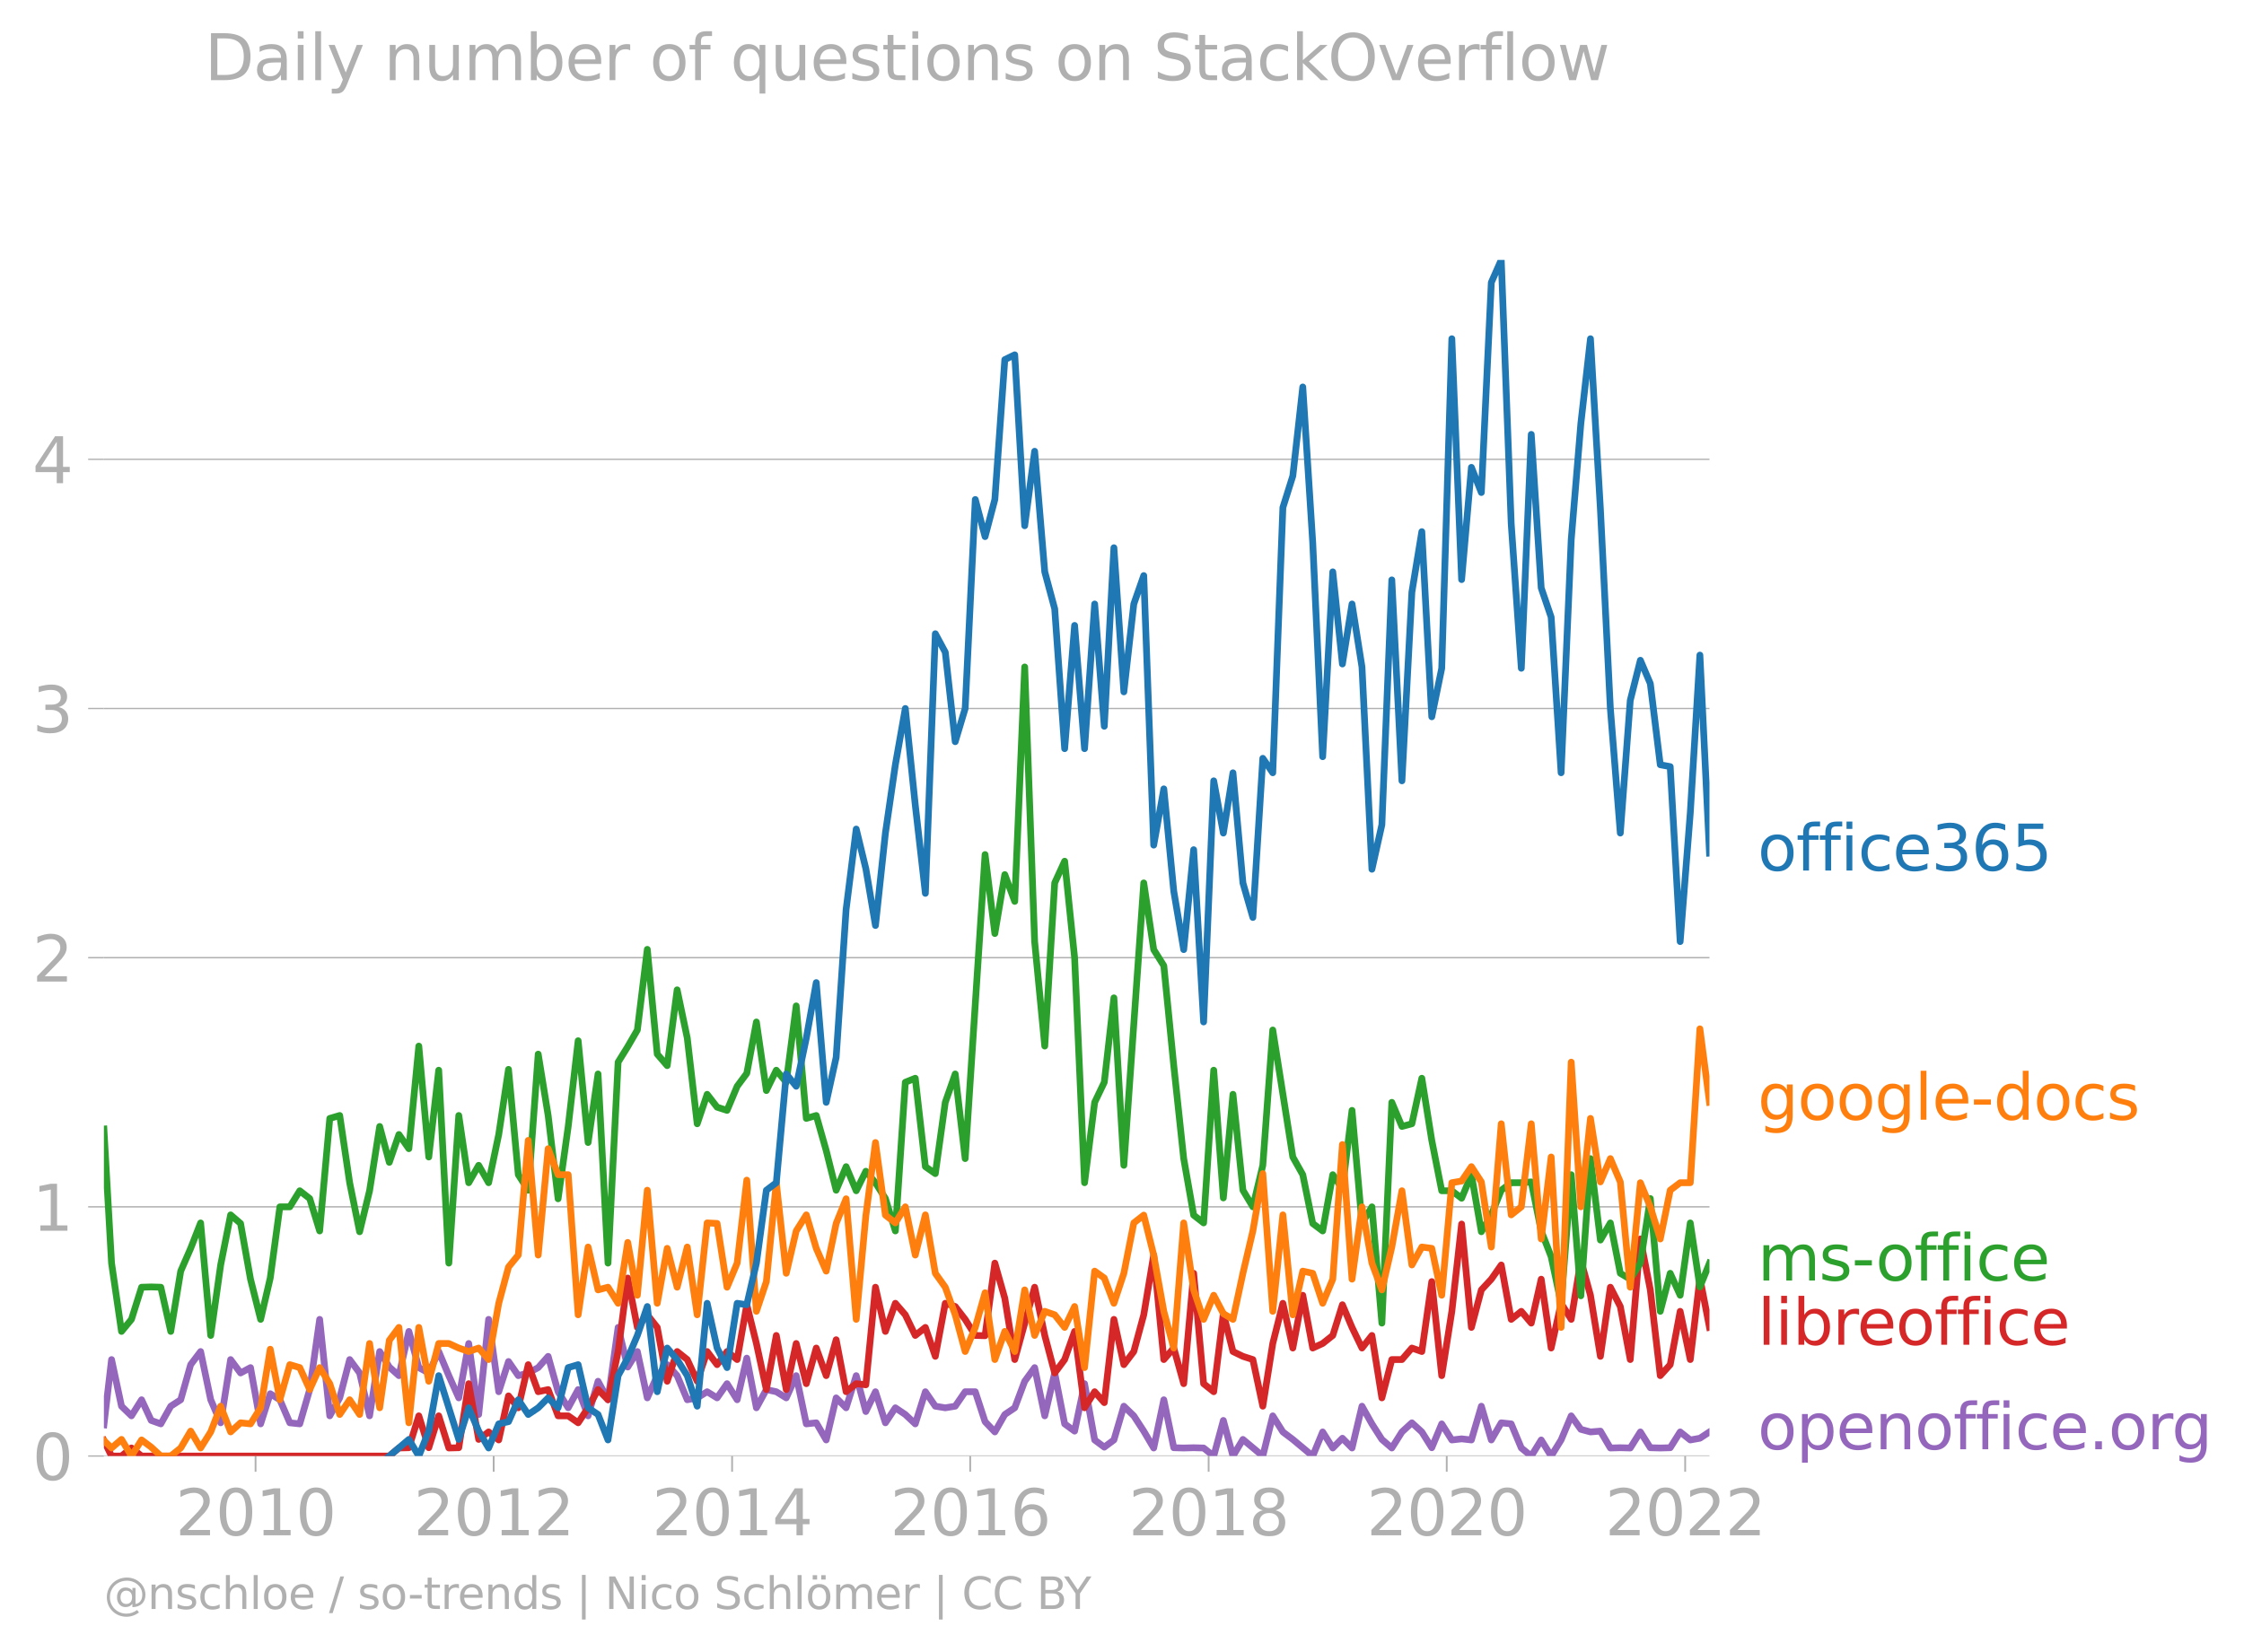 <svg xmlns:xlink="http://www.w3.org/1999/xlink" width="665.494" height="489.969" viewBox="0 0 499.12 367.477" xmlns="http://www.w3.org/2000/svg"><defs><style>*{stroke-linejoin:round;stroke-linecap:butt}</style></defs><g id="figure_1"><path d="M0 367.477h499.12V0H0v367.477z" style="fill:none" id="patch_1"/><g id="axes_1"><path d="M23.108 323.95h357.12V57.838H23.108V323.95z" style="fill:none" id="patch_2"/><g id="matplotlib.axis_1"><g id="xtick_1"><g id="line2d_1"><defs><path id="m14392f0c94" d="M0 0v3.5" style="stroke:#b0b0b0;stroke-width:.4"/></defs><use xlink:href="#m14392f0c94" x="56.843" y="323.95" style="fill:#b0b0b0;stroke:#b0b0b0;stroke-width:.4"/></g><g style="fill:#b0b0b0" transform="matrix(.14 0 0 -.14 39.028 341.588)" id="text_1"><defs><path id="DejaVuSans-32" d="M1228 531h2203V0H469v531q359 372 979 998 621 627 780 809 303 340 423 576 121 236 121 464 0 372-261 606-261 235-680 235-297 0-627-103-329-103-704-313v638q381 153 712 231 332 78 607 78 725 0 1156-363 431-362 431-968 0-288-108-546-107-257-392-607-78-91-497-524-418-433-1181-1211z" transform="scale(.016)"/><path id="DejaVuSans-30" d="M2034 4250q-487 0-733-480-245-479-245-1442 0-959 245-1439 246-480 733-480 491 0 736 480 246 480 246 1439 0 963-246 1442-245 480-736 480zm0 500q785 0 1199-621 414-620 414-1801 0-1178-414-1799Q2819-91 2034-91q-784 0-1198 620-414 621-414 1799 0 1181 414 1801 414 621 1198 621z" transform="scale(.016)"/><path id="DejaVuSans-31" d="M794 531h1031v3560L703 3866v575l1116 225h631V531h1031V0H794v531z" transform="scale(.016)"/></defs><use xlink:href="#DejaVuSans-32"/><use xlink:href="#DejaVuSans-30" x="63.623"/><use xlink:href="#DejaVuSans-31" x="127.246"/><use xlink:href="#DejaVuSans-30" x="190.869"/></g></g><g id="xtick_2"><use xlink:href="#m14392f0c94" x="109.803" y="323.95" style="fill:#b0b0b0;stroke:#b0b0b0;stroke-width:.4" id="line2d_2"/><g style="fill:#b0b0b0" transform="matrix(.14 0 0 -.14 91.988 341.588)" id="text_2"><use xlink:href="#DejaVuSans-32"/><use xlink:href="#DejaVuSans-30" x="63.623"/><use xlink:href="#DejaVuSans-31" x="127.246"/><use xlink:href="#DejaVuSans-32" x="190.869"/></g></g><g id="xtick_3"><use xlink:href="#m14392f0c94" x="162.836" y="323.95" style="fill:#b0b0b0;stroke:#b0b0b0;stroke-width:.4" id="line2d_3"/><g style="fill:#b0b0b0" transform="matrix(.14 0 0 -.14 145.02 341.588)" id="text_3"><defs><path id="DejaVuSans-34" d="M2419 4116 825 1625h1594v2491zm-166 550h794V1625h666v-525h-666V0h-628v1100H313v609l1940 2957z" transform="scale(.016)"/></defs><use xlink:href="#DejaVuSans-32"/><use xlink:href="#DejaVuSans-30" x="63.623"/><use xlink:href="#DejaVuSans-31" x="127.246"/><use xlink:href="#DejaVuSans-34" x="190.869"/></g></g><g id="xtick_4"><use xlink:href="#m14392f0c94" x="215.796" y="323.95" style="fill:#b0b0b0;stroke:#b0b0b0;stroke-width:.4" id="line2d_4"/><g style="fill:#b0b0b0" transform="matrix(.14 0 0 -.14 197.981 341.588)" id="text_4"><defs><path id="DejaVuSans-36" d="M2113 2584q-425 0-674-291-248-290-248-796 0-503 248-796 249-292 674-292t673 292q248 293 248 796 0 506-248 796-248 291-673 291zm1253 1979v-575q-238 112-480 171-242 60-480 60-625 0-955-422-329-422-376-1275 184 272 462 417 279 145 613 145 703 0 1111-427 408-426 408-1160 0-719-425-1154Q2819-91 2113-91q-810 0-1238 620-428 621-428 1799 0 1106 525 1764t1409 658q238 0 480-47t505-140z" transform="scale(.016)"/></defs><use xlink:href="#DejaVuSans-32"/><use xlink:href="#DejaVuSans-30" x="63.623"/><use xlink:href="#DejaVuSans-31" x="127.246"/><use xlink:href="#DejaVuSans-36" x="190.869"/></g></g><g id="xtick_5"><use xlink:href="#m14392f0c94" x="268.829" y="323.95" style="fill:#b0b0b0;stroke:#b0b0b0;stroke-width:.4" id="line2d_5"/><g style="fill:#b0b0b0" transform="matrix(.14 0 0 -.14 251.014 341.588)" id="text_5"><defs><path id="DejaVuSans-38" d="M2034 2216q-450 0-708-241-257-241-257-662 0-422 257-663 258-241 708-241t709 242q260 243 260 662 0 421-258 662-257 241-711 241zm-631 268q-406 100-633 378-226 279-226 679 0 559 398 884 399 325 1092 325 697 0 1094-325t397-884q0-400-227-679-226-278-629-378 456-106 710-416 255-309 255-755 0-679-414-1042Q2806-91 2034-91q-771 0-1186 362-414 363-414 1042 0 446 256 755 257 310 713 416zm-231 997q0-362 226-565 227-203 636-203 407 0 636 203 230 203 230 565 0 363-230 566-229 203-636 203-409 0-636-203-226-203-226-566z" transform="scale(.016)"/></defs><use xlink:href="#DejaVuSans-32"/><use xlink:href="#DejaVuSans-30" x="63.623"/><use xlink:href="#DejaVuSans-31" x="127.246"/><use xlink:href="#DejaVuSans-38" x="190.869"/></g></g><g id="xtick_6"><use xlink:href="#m14392f0c94" x="321.79" y="323.95" style="fill:#b0b0b0;stroke:#b0b0b0;stroke-width:.4" id="line2d_6"/><g style="fill:#b0b0b0" transform="matrix(.14 0 0 -.14 303.975 341.588)" id="text_6"><use xlink:href="#DejaVuSans-32"/><use xlink:href="#DejaVuSans-30" x="63.623"/><use xlink:href="#DejaVuSans-32" x="127.246"/><use xlink:href="#DejaVuSans-30" x="190.869"/></g></g><g id="xtick_7"><use xlink:href="#m14392f0c94" x="374.823" y="323.95" style="fill:#b0b0b0;stroke:#b0b0b0;stroke-width:.4" id="line2d_7"/><g style="fill:#b0b0b0" transform="matrix(.14 0 0 -.14 357.008 341.588)" id="text_7"><use xlink:href="#DejaVuSans-32"/><use xlink:href="#DejaVuSans-30" x="63.623"/><use xlink:href="#DejaVuSans-32" x="127.246"/><use xlink:href="#DejaVuSans-32" x="190.869"/></g></g></g><g id="matplotlib.axis_2"><g id="ytick_1"><path d="M23.108 323.95h357.12" clip-path="url(#pa9911746d4)" style="fill:none;stroke:#b0b0b0;stroke-width:.3;stroke-linecap:square" id="line2d_8"/><g id="line2d_9"><defs><path id="m41e7ea2f3d" d="M0 0h-3.5" style="stroke:#b0b0b0;stroke-width:.3"/></defs><use xlink:href="#m41e7ea2f3d" x="23.108" y="323.95" style="fill:#b0b0b0;stroke:#b0b0b0;stroke-width:.3"/></g><use xlink:href="#DejaVuSans-30" style="fill:#b0b0b0" transform="matrix(.14 0 0 -.14 7.2 329.269)" id="text_8"/></g><g id="ytick_2"><path d="M23.108 268.51h357.12" clip-path="url(#pa9911746d4)" style="fill:none;stroke:#b0b0b0;stroke-width:.3;stroke-linecap:square" id="line2d_10"/><use xlink:href="#m41e7ea2f3d" x="23.108" y="268.51" style="fill:#b0b0b0;stroke:#b0b0b0;stroke-width:.3" id="line2d_11"/><use xlink:href="#DejaVuSans-31" style="fill:#b0b0b0" transform="matrix(.14 0 0 -.14 7.2 273.829)" id="text_9"/></g><g id="ytick_3"><path d="M23.108 213.07h357.12" clip-path="url(#pa9911746d4)" style="fill:none;stroke:#b0b0b0;stroke-width:.3;stroke-linecap:square" id="line2d_12"/><use xlink:href="#m41e7ea2f3d" x="23.108" y="213.07" style="fill:#b0b0b0;stroke:#b0b0b0;stroke-width:.3" id="line2d_13"/><use xlink:href="#DejaVuSans-32" style="fill:#b0b0b0" transform="matrix(.14 0 0 -.14 7.2 218.389)" id="text_10"/></g><g id="ytick_4"><path d="M23.108 157.63h357.12" clip-path="url(#pa9911746d4)" style="fill:none;stroke:#b0b0b0;stroke-width:.3;stroke-linecap:square" id="line2d_14"/><use xlink:href="#m41e7ea2f3d" x="23.108" y="157.63" style="fill:#b0b0b0;stroke:#b0b0b0;stroke-width:.3" id="line2d_15"/><g style="fill:#b0b0b0" transform="matrix(.14 0 0 -.14 7.2 162.949)" id="text_11"><defs><path id="DejaVuSans-33" d="M2597 2516q453-97 707-404 255-306 255-756 0-690-475-1069Q2609-91 1734-91q-293 0-604 58T488 141v609q262-153 574-231 313-78 654-78 593 0 904 234t311 681q0 413-289 645-289 233-804 233h-544v519h569q465 0 712 186t247 536q0 359-255 551-254 193-729 193-260 0-557-57-297-56-653-174v562q360 100 674 150t592 50q719 0 1137-327 419-326 419-882 0-388-222-655t-631-370z" transform="scale(.016)"/></defs><use xlink:href="#DejaVuSans-33"/></g></g><g id="ytick_5"><path d="M23.108 102.19h357.12" clip-path="url(#pa9911746d4)" style="fill:none;stroke:#b0b0b0;stroke-width:.3;stroke-linecap:square" id="line2d_16"/><use xlink:href="#m41e7ea2f3d" x="23.108" y="102.19" style="fill:#b0b0b0;stroke:#b0b0b0;stroke-width:.3" id="line2d_17"/><use xlink:href="#DejaVuSans-34" style="fill:#b0b0b0" transform="matrix(.14 0 0 -.14 7.2 107.509)" id="text_12"/></g></g><path d="m23.108 317.02 1.704-14.53 2.213 10.372 2.213 2.146 2.249-3.577 2.14 4.599 2.14.766 2.213-3.934 2.213-1.43 2.212-7.81 2.213-2.921 2.25 10.73 2.212 5.127 2.213-14.069 2.212 2.98 2.213-1.191 2.25 12.518 2.14-6.706 2.14 1.341 2.212 5.127 2.213.238 2.213-7.63 2.212-15.619 2.25 21.46 2.212-3.993 2.213-8.525 2.213 2.98 2.212 9.539 2.25-14.307 2.14 3.449 2.14 1.916 2.212-9.836 2.213 8.048 2.213 1.192 2.213-4.77 2.249 5.366 2.212 4.948 2.213-12.102 2.213 15.798 2.212-21.163 2.25 16.096 2.176-6.722 2.176 3.145 2.213-.596 2.213-1.192 2.213-2.504 2.212 7.869 2.25 3.576 2.212-4.053 2.213 5.842 2.212-7.69 2.213 4.113 2.25-16.095 2.14 8.814 2.14-3.45 2.212 10.314 2.213-4.948 2.213-2.444 2.212 2.444 2.25 5.365 2.212-.417 2.213-1.371 2.213 1.37 2.212-3.159 2.25 3.577 2.14-9.261 2.14 11.05 2.213-4.054 2.212.477 2.213 1.37 2.213-4.947 2.249 10.73 2.212-.238 2.213 3.815 2.213-9.36 2.213 2.206 2.249-7.153 2.14 7.984 2.14-4.407 2.213 6.915 2.212-3.339 2.213 1.49 2.213 2.087 2.249-7.153 2.213 3.219 2.212.357 2.213-.357 2.213-3.22h2.249l2.176 6.66 2.177 2.283 2.212-3.875 2.213-1.49 2.213-5.902 2.213-3.04 2.249 10.73 2.212-9.538 2.213 11.326 2.213 1.61 2.213-10.552 2.249 12.519 2.14 1.597 2.14-1.597 2.213-7.511 2.212 2.146 2.213 3.398 2.213 3.755 2.249-10.73 2.213 10.67 2.212.06 2.213-.06 2.213.06 2.249 1.789 2.14-7.92 2.14 7.92 2.213-3.696 4.425 3.696 2.213-8.942 2.25 3.577 2.212 1.669 4.425 3.696 2.213-5.365 2.249 3.576 2.14-2.171 2.14 2.171 2.213-9.3 2.213 3.935 2.213 3.458 2.212 1.907 2.25-3.576 2.212-2.027 2.213 2.027 2.212 3.517 2.213-5.306 2.25 3.577 2.176-.247 2.176.247 2.213-7.511 2.213 7.511 2.212-3.815 2.213.238 2.249 5.365 2.213 1.789 2.212-3.577 2.213 3.577 2.213-3.577 2.249-5.365 2.14 3.002 2.14.575 2.213-.18 2.213 3.756 2.212-.06 2.213.06 2.25-3.576 2.212 3.517 2.213.06 2.212-.06 2.213-3.517 2.25 1.788 2.14-.383 2.14-1.405h0" clip-path="url(#pa9911746d4)" style="fill:none;stroke:#9467bd;stroke-width:1.5;stroke-linecap:square" id="line2d_18"/><path d="m23.108 320.485 1.704 3.465h2.213l2.213-1.789 2.249 1.789h55.1l2.14-1.789 2.213-.06 2.213-7.093 2.213 7.094 2.213-7.094 2.249 7.153 2.212-.06 2.213-14.247 2.213 12.4 2.212-1.67 2.25 1.789 2.176-9.805 2.176 2.651 2.213-9.597 2.213 6.02 2.213-.476 2.212 5.842h2.25l2.212 1.55 2.213-3.339 2.212-4.053 2.213 2.265 2.25-10.73 2.14-16.351 2.14 10.986 2.212-2.802 2.213 2.802 2.213 11.982 2.212-6.617 2.25 1.788 2.212 4.829 2.213-6.617 2.213 2.92 2.212-2.92 2.25 1.788 2.14-12.2 2.14 8.623 2.213 10.254 2.212-12.042 2.213 12.042 2.213-10.254 2.249 8.942 2.212-7.928 2.213 6.14 2.213-7.988 2.213 11.565 2.249-1.789 2.14.256 2.14-21.716 2.213 9.836 2.212-6.26 2.213 2.564 2.213 4.59 2.249-1.788 2.213 6.438 2.212-11.804 2.213.716 2.213 2.861 2.249 3.577 2.176.062 2.177-16.157 2.212 7.809 2.213 13.651 4.426-16.095 2.249 10.73 2.212 8.346 2.213-2.98 2.213-6.26 2.213 16.99 2.249-3.577 2.14 2.427 2.14-18.523 2.213 10.075 2.212-2.921 2.213-8.167 2.213-13.294 2.249 23.25 2.213-2.564 2.212 7.928 2.213-24.56 2.213 24.56 2.249 1.789 2.14-17.373 2.14 8.43 2.213 1.074 2.213.715 2.212 10.373 2.213-13.95 2.25-8.942 2.212 9.956 2.213-11.744 2.212 11.744 2.213-1.014 2.249-1.788 2.14-6.834 2.14 5.046 2.213 4.59 2.213-2.802 2.213 13.89 2.212-8.525h2.25l2.212-2.563 2.213.775 2.212-15.56 2.213 20.925 2.25-14.307 2.176-19.426 2.176 23.003 2.213-8.346 2.213-2.385 2.212-3.16 2.213 12.102 2.249-1.788 2.213 2.623 2.212-9.777 2.213 15.32 2.213-9.955 2.249 3.577 2.14-13.157 2.14 7.792 2.213 13.592 2.213-15.38 2.212 4.292 2.213 11.803 2.25-26.826 2.212 11.327 2.213 19.076 2.212-2.444 2.213-11.863 2.25 10.73 2.14-18.14 2.14 10.987h0" clip-path="url(#pa9911746d4)" style="fill:none;stroke:#d62728;stroke-width:1.5;stroke-linecap:square" id="line2d_19"/><path d="m23.108 251.185 1.704 29.844 2.213 15.2 2.213-2.682 2.249-7.153 2.14-.064 2.14.064 2.213 9.836 2.213-13.413 2.212-5.067 2.213-5.663 2.25 25.037 2.212-15.678 2.213-11.148 2.212 1.908 2.213 12.4 2.25 8.941 2.14-9.197 2.14-15.84h2.212l2.213-3.577 2.213 1.729 2.212 7.213 2.25-25.037 2.212-.656 2.213 14.963 2.213 10.909 2.212-9.121 2.25-14.307 2.14 7.984 2.14-6.196 2.212 3.16 2.213-22.832 2.213 24.68 2.213-19.315 2.249 42.922 2.212-32.847 2.213 14.963 2.213-3.875 2.212 3.875 2.25-10.73 2.176-14.493 2.176 23.434 2.213 3.458 2.213-30.284 2.213 13.652 2.212 18.54 2.25-16.096 2.212-19.076 2.213 22.653 2.212-15.261 2.213 42.087 2.25-44.71 2.14-3.45 2.14-3.704 2.212-17.943 2.213 23.308 2.213 2.564 2.212-16.87 2.25 10.73 2.212 19.076 2.213-6.558 2.213 2.862 2.212.715 2.25-5.365 2.14-2.874 2.14-11.433 2.213 15.26 2.212-4.53 2.213 2.683 2.213-16.99 2.249 25.038 2.212-.656 2.213 7.81 2.213 8.822 2.213-5.246 2.249 5.365 2.14-4.343 2.14 2.555 2.213 3.517 2.212 7.213 2.213-33.085 2.213-.894 2.249 19.672 2.213 1.55 2.212-15.857 2.213-6.32 2.213 18.838 4.425-67.65 2.177 17.576 2.212-13.115 2.213 5.961 2.213-52.161 2.213 61.103 2.249 23.25 2.212-36.305 2.213-4.829 2.213 21.46 2.213 50.076 2.249-17.884 2.14-4.471 2.14-18.778 2.213 37.258 4.425-62.832 2.213 14.843 2.249 3.577 2.213 22.236 2.212 20.685 2.213 12.579 2.213 1.729 2.249-33.98 2.14 28.423 2.14-23.058 2.213 21.342 2.213 3.696 2.212-9.24 2.213-30.105 4.462 28.257 2.213 3.934 2.212 10.85 2.213 1.669 2.249-12.519 2.14 3.194 2.14-17.5 2.213 25.156 2.213-3.696 2.213 25.872 2.212-49.121 2.25 5.365 2.212-.596 2.213-10.134 2.212 13.83 2.213 11.207h2.25l2.176 1.665 2.176-5.242 2.213 12.698 2.213-3.756 2.212-5.484 2.213-1.67h2.249l2.213-.178 2.212 10.909 2.213 5.723 2.213 10.372 2.249-28.614 2.14 26.954 2.14-30.53 2.213 18.122 2.213-3.815 2.212 11.207 2.213 1.311 2.25-3.576 2.212-14.367 2.213 25.097 2.212-8.465 2.213 4.888 2.25-16.095 2.14 14.243 2.14-5.301h0" clip-path="url(#pa9911746d4)" style="fill:none;stroke:#2ca02c;stroke-width:1.5;stroke-linecap:square" id="line2d_20"/><g style="fill:#1f77b4" transform="matrix(.14 0 0 -.14 390.941 193.684)" id="text_13"><defs><path id="DejaVuSans-6f" d="M1959 3097q-462 0-731-361t-269-989q0-628 267-989 268-361 733-361 460 0 728 362 269 363 269 988 0 622-269 986-268 364-728 364zm0 487q750 0 1178-488 429-487 429-1349 0-859-429-1349Q2709-91 1959-91q-753 0-1180 489-426 490-426 1349 0 862 426 1349 427 488 1180 488z" transform="scale(.016)"/><path id="DejaVuSans-66" d="M2375 4863v-479h-550q-309 0-430-125-120-125-120-450v-309h947v-447h-947V0H697v3053H147v447h550v244q0 584 272 851 272 268 862 268h544z" transform="scale(.016)"/><path id="DejaVuSans-69" d="M603 3500h575V0H603v3500zm0 1363h575v-729H603v729z" transform="scale(.016)"/><path id="DejaVuSans-63" d="M3122 3366v-538q-244 135-489 202t-495 67q-560 0-870-355-309-354-309-995t309-996q310-354 870-354 250 0 495 67t489 202V134Q2881 22 2623-34q-257-57-548-57-791 0-1257 497-465 497-465 1341 0 856 470 1346 471 491 1290 491 265 0 518-55 253-54 491-163z" transform="scale(.016)"/><path id="DejaVuSans-65" d="M3597 1894v-281H953q38-594 358-905t892-311q331 0 642 81t618 244V178Q3153 47 2828-22t-659-69q-838 0-1327 487-489 488-489 1320 0 859 464 1363 464 505 1252 505 706 0 1117-455 411-454 411-1235zm-575 169q-6 471-264 752-258 282-683 282-481 0-770-272t-333-766l2050 4z" transform="scale(.016)"/><path id="DejaVuSans-35" d="M691 4666h2478v-532H1269V2991q137 47 274 70 138 23 276 23 781 0 1237-428 457-428 457-1159 0-753-469-1171Q2575-91 1722-91q-294 0-599 50Q819 9 494 109v635q281-153 581-228t634-75q541 0 856 284 316 284 316 772 0 487-316 771-315 285-856 285-253 0-505-56-251-56-513-175v2344z" transform="scale(.016)"/></defs><use xlink:href="#DejaVuSans-6f"/><use xlink:href="#DejaVuSans-66" x="61.182"/><use xlink:href="#DejaVuSans-66" x="96.387"/><use xlink:href="#DejaVuSans-69" x="131.592"/><use xlink:href="#DejaVuSans-63" x="159.375"/><use xlink:href="#DejaVuSans-65" x="214.355"/><use xlink:href="#DejaVuSans-33" x="275.879"/><use xlink:href="#DejaVuSans-36" x="339.502"/><use xlink:href="#DejaVuSans-35" x="403.125"/></g><g style="fill:#ff7f0e" transform="matrix(.14 0 0 -.14 390.941 249.124)" id="text_14"><defs><path id="DejaVuSans-67" d="M2906 1791q0 625-258 968-257 344-723 344-462 0-720-344-258-343-258-968 0-622 258-966t720-344q466 0 723 344 258 344 258 966zm575-1357q0-893-397-1329-396-436-1215-436-303 0-572 45t-522 139v559q253-137 500-202 247-66 503-66 566 0 847 295t281 892v285q-178-310-456-463T1784 0Q1141 0 747 490 353 981 353 1791q0 812 394 1302 394 491 1037 491 388 0 666-153t456-462v531h575V434z" transform="scale(.016)"/><path id="DejaVuSans-6c" d="M603 4863h575V0H603v4863z" transform="scale(.016)"/><path id="DejaVuSans-2d" d="M313 2009h1684v-512H313v512z" transform="scale(.016)"/><path id="DejaVuSans-64" d="M2906 2969v1894h575V0h-575v525q-181-312-458-464-276-152-664-152-634 0-1033 506-398 507-398 1332t398 1331q399 506 1033 506 388 0 664-152 277-151 458-463zM947 1747q0-634 261-995t717-361q456 0 718 361 263 361 263 995t-263 995q-262 361-718 361t-717-361q-261-361-261-995z" transform="scale(.016)"/><path id="DejaVuSans-73" d="M2834 3397v-544q-243 125-506 187-262 63-544 63-428 0-642-131t-214-394q0-200 153-314t616-217l197-44q612-131 870-370t258-667q0-488-386-773Q2250-91 1575-91q-281 0-586 55T347 128v594q319-166 628-249 309-82 613-82 406 0 624 139 219 139 219 392 0 234-158 359-157 125-692 241l-200 47q-534 112-772 345-237 233-237 639 0 494 350 762 350 269 994 269 318 0 599-47 282-46 519-140z" transform="scale(.016)"/></defs><use xlink:href="#DejaVuSans-67"/><use xlink:href="#DejaVuSans-6f" x="63.477"/><use xlink:href="#DejaVuSans-6f" x="124.658"/><use xlink:href="#DejaVuSans-67" x="185.84"/><use xlink:href="#DejaVuSans-6c" x="249.316"/><use xlink:href="#DejaVuSans-65" x="277.1"/><use xlink:href="#DejaVuSans-2d" x="338.623"/><use xlink:href="#DejaVuSans-64" x="374.707"/><use xlink:href="#DejaVuSans-6f" x="438.184"/><use xlink:href="#DejaVuSans-63" x="499.365"/><use xlink:href="#DejaVuSans-73" x="554.346"/></g><g style="fill:#2ca02c" transform="matrix(.14 0 0 -.14 390.941 284.892)" id="text_15"><defs><path id="DejaVuSans-6d" d="M3328 2828q216 388 516 572t706 184q547 0 844-383 297-382 297-1088V0h-578v2094q0 503-179 746-178 244-543 244-447 0-707-297-259-296-259-809V0h-578v2094q0 506-178 748t-550 242q-441 0-701-298-259-298-259-808V0H581v3500h578v-544q197 322 472 475t653 153q382 0 649-194 267-193 395-562z" transform="scale(.016)"/></defs><use xlink:href="#DejaVuSans-6d"/><use xlink:href="#DejaVuSans-73" x="97.412"/><use xlink:href="#DejaVuSans-2d" x="149.512"/><use xlink:href="#DejaVuSans-6f" x="187.471"/><use xlink:href="#DejaVuSans-66" x="248.652"/><use xlink:href="#DejaVuSans-66" x="283.857"/><use xlink:href="#DejaVuSans-69" x="319.063"/><use xlink:href="#DejaVuSans-63" x="346.846"/><use xlink:href="#DejaVuSans-65" x="401.826"/></g><g style="fill:#d62728" transform="matrix(.14 0 0 -.14 390.941 299.199)" id="text_16"><defs><path id="DejaVuSans-62" d="M3116 1747q0 634-261 995t-717 361q-457 0-718-361t-261-995q0-634 261-995t718-361q456 0 717 361t261 995zM1159 2969q182 312 458 463 277 152 661 152 638 0 1036-506 399-506 399-1331T3314 415Q2916-91 2278-91q-384 0-661 152-276 152-458 464V0H581v4863h578V2969z" transform="scale(.016)"/><path id="DejaVuSans-72" d="M2631 2963q-97 56-211 82-114 27-251 27-488 0-749-317t-261-911V0H581v3500h578v-544q182 319 472 473 291 155 707 155 59 0 131-8 72-7 159-23l3-590z" transform="scale(.016)"/></defs><use xlink:href="#DejaVuSans-6c"/><use xlink:href="#DejaVuSans-69" x="27.783"/><use xlink:href="#DejaVuSans-62" x="55.566"/><use xlink:href="#DejaVuSans-72" x="119.043"/><use xlink:href="#DejaVuSans-65" x="157.906"/><use xlink:href="#DejaVuSans-6f" x="219.43"/><use xlink:href="#DejaVuSans-66" x="280.611"/><use xlink:href="#DejaVuSans-66" x="315.816"/><use xlink:href="#DejaVuSans-69" x="351.021"/><use xlink:href="#DejaVuSans-63" x="378.805"/><use xlink:href="#DejaVuSans-65" x="433.785"/></g><g style="fill:#9467bd" transform="matrix(.14 0 0 -.14 390.941 322.448)" id="text_17"><defs><path id="DejaVuSans-70" d="M1159 525v-1856H581v4831h578v-531q182 312 458 463 277 152 661 152 638 0 1036-506 399-506 399-1331T3314 415Q2916-91 2278-91q-384 0-661 152-276 152-458 464zm1957 1222q0 634-261 995t-717 361q-457 0-718-361t-261-995q0-634 261-995t718-361q456 0 717 361t261 995z" transform="scale(.016)"/><path id="DejaVuSans-6e" d="M3513 2113V0h-575v2094q0 497-194 743-194 247-581 247-466 0-735-297-269-296-269-809V0H581v3500h578v-544q207 316 486 472 280 156 646 156 603 0 912-373 310-373 310-1098z" transform="scale(.016)"/><path id="DejaVuSans-2e" d="M684 794h660V0H684v794z" transform="scale(.016)"/></defs><use xlink:href="#DejaVuSans-6f"/><use xlink:href="#DejaVuSans-70" x="61.182"/><use xlink:href="#DejaVuSans-65" x="124.658"/><use xlink:href="#DejaVuSans-6e" x="186.182"/><use xlink:href="#DejaVuSans-6f" x="249.561"/><use xlink:href="#DejaVuSans-66" x="310.742"/><use xlink:href="#DejaVuSans-66" x="345.947"/><use xlink:href="#DejaVuSans-69" x="381.152"/><use xlink:href="#DejaVuSans-63" x="408.936"/><use xlink:href="#DejaVuSans-65" x="463.916"/><use xlink:href="#DejaVuSans-2e" x="525.439"/><use xlink:href="#DejaVuSans-6f" x="557.227"/><use xlink:href="#DejaVuSans-72" x="618.408"/><use xlink:href="#DejaVuSans-67" x="657.771"/></g><g style="fill:#b0b0b0" transform="matrix(.097 0 0 -.097 23.108 357.986)" id="text_18"><defs><path id="DejaVuSans-40" d="M2381 1678q0-447 222-702 222-254 610-254 384 0 604 256 221 256 221 700 0 438-225 695-225 258-607 258-378 0-602-256-223-256-223-697zm1703-934q-187-241-429-355t-564-114q-538 0-874 389t-336 1014q0 625 337 1015 338 391 873 391 322 0 565-117 244-117 428-354v409h447V722q457 69 714 417 258 349 258 902 0 334-99 628-98 294-298 544-325 409-792 626t-1017 217q-384 0-738-102-353-101-653-301-490-319-767-836-276-517-276-1120 0-497 179-932 180-434 521-765 328-325 759-495 431-171 922-171 403 0 792 136t714 389l281-347q-390-303-851-464t-936-161q-578 0-1091 205-512 205-912 595Q841 78 631 592q-209 514-209 1105 0 569 212 1084 213 516 607 907 403 396 931 607t1119 211q662 0 1229-272 568-271 952-771 234-307 357-666 124-359 124-744 0-822-497-1297T4084 263v481z" transform="scale(.016)"/><path id="DejaVuSans-68" d="M3513 2113V0h-575v2094q0 497-194 743-194 247-581 247-466 0-735-297-269-296-269-809V0H581v4863h578V2956q207 316 486 472 280 156 646 156 603 0 912-373 310-373 310-1098z" transform="scale(.016)"/><path id="DejaVuSans-2f" d="M1625 4666h531L531-594H0l1625 5260z" transform="scale(.016)"/><path id="DejaVuSans-74" d="M1172 4494v-994h1184v-447H1172V1153q0-428 117-550t477-122h590V0h-590q-666 0-919 248-253 249-253 905v1900H172v447h422v994h578z" transform="scale(.016)"/><path id="DejaVuSans-7c" d="M1344 4891v-6400H813v6400h531z" transform="scale(.016)"/><path id="DejaVuSans-4e" d="M628 4666h850L3547 763v3903h612V0h-850L1241 3903V0H628v4666z" transform="scale(.016)"/><path id="DejaVuSans-53" d="M3425 4513v-616q-359 172-678 256-319 85-616 85-515 0-795-200t-280-569q0-310 186-468 186-157 705-254l381-78q706-135 1042-474t336-907q0-679-455-1029Q2797-91 1919-91q-331 0-705 75-373 75-773 222v650q384-215 753-325 369-109 725-109 540 0 834 212 294 213 294 607 0 343-211 537t-692 291l-385 75q-706 140-1022 440-315 300-315 835 0 619 436 975t1201 356q329 0 669-60 341-59 697-177z" transform="scale(.016)"/><path id="DejaVuSans-f6" d="M1959 3097q-462 0-731-361t-269-989q0-628 267-989 268-361 733-361 460 0 728 362 269 363 269 988 0 622-269 986-268 364-728 364zm0 487q750 0 1178-488 429-487 429-1349 0-859-429-1349Q2709-91 1959-91q-753 0-1180 489-426 490-426 1349 0 862 426 1349 427 488 1180 488zm295 1266h634v-631h-634v631zm-1222 0h634v-631h-634v631z" transform="scale(.016)"/><path id="DejaVuSans-43" d="M4122 4306v-665q-319 297-680 443-361 147-767 147-800 0-1225-489t-425-1414q0-922 425-1411t1225-489q406 0 767 147t680 444V359q-331-225-702-338-370-112-782-112-1060 0-1670 648-609 649-609 1771 0 1125 609 1773 610 649 1670 649 418 0 788-111 371-111 696-333z" transform="scale(.016)"/><path id="DejaVuSans-42" d="M1259 2228V519h1013q509 0 754 211 246 211 246 645 0 438-246 645-245 208-754 208H1259zm0 1919V2741h935q462 0 688 173 227 174 227 530 0 353-227 528-226 175-688 175h-935zm-631 519h1613q722 0 1112-300 391-300 391-853 0-429-200-682t-588-315q466-100 724-418 258-317 258-792 0-625-425-966Q3088 0 2303 0H628v4666z" transform="scale(.016)"/><path id="DejaVuSans-59" d="M-13 4666h679l1293-1919 1285 1919h678L2272 2222V0h-634v2222L-13 4666z" transform="scale(.016)"/></defs><use xlink:href="#DejaVuSans-40"/><use xlink:href="#DejaVuSans-6e" x="100"/><use xlink:href="#DejaVuSans-73" x="163.379"/><use xlink:href="#DejaVuSans-63" x="215.479"/><use xlink:href="#DejaVuSans-68" x="270.459"/><use xlink:href="#DejaVuSans-6c" x="333.838"/><use xlink:href="#DejaVuSans-6f" x="361.621"/><use xlink:href="#DejaVuSans-65" x="422.803"/><use xlink:href="#DejaVuSans-20" x="484.326"/><use xlink:href="#DejaVuSans-2f" x="516.113"/><use xlink:href="#DejaVuSans-20" x="549.805"/><use xlink:href="#DejaVuSans-73" x="581.592"/><use xlink:href="#DejaVuSans-6f" x="633.691"/><use xlink:href="#DejaVuSans-2d" x="696.748"/><use xlink:href="#DejaVuSans-74" x="732.832"/><use xlink:href="#DejaVuSans-72" x="772.041"/><use xlink:href="#DejaVuSans-65" x="810.904"/><use xlink:href="#DejaVuSans-6e" x="872.428"/><use xlink:href="#DejaVuSans-64" x="935.807"/><use xlink:href="#DejaVuSans-73" x="999.283"/><use xlink:href="#DejaVuSans-20" x="1051.383"/><use xlink:href="#DejaVuSans-7c" x="1083.17"/><use xlink:href="#DejaVuSans-20" x="1116.861"/><use xlink:href="#DejaVuSans-4e" x="1148.648"/><use xlink:href="#DejaVuSans-69" x="1223.453"/><use xlink:href="#DejaVuSans-63" x="1251.236"/><use xlink:href="#DejaVuSans-6f" x="1306.217"/><use xlink:href="#DejaVuSans-20" x="1367.398"/><use xlink:href="#DejaVuSans-53" x="1399.186"/><use xlink:href="#DejaVuSans-63" x="1462.662"/><use xlink:href="#DejaVuSans-68" x="1517.643"/><use xlink:href="#DejaVuSans-6c" x="1581.021"/><use xlink:href="#DejaVuSans-f6" x="1608.805"/><use xlink:href="#DejaVuSans-6d" x="1669.986"/><use xlink:href="#DejaVuSans-65" x="1767.398"/><use xlink:href="#DejaVuSans-72" x="1828.922"/><use xlink:href="#DejaVuSans-20" x="1870.035"/><use xlink:href="#DejaVuSans-7c" x="1901.822"/><use xlink:href="#DejaVuSans-20" x="1935.514"/><use xlink:href="#DejaVuSans-43" x="1967.301"/><use xlink:href="#DejaVuSans-43" x="2037.125"/><use xlink:href="#DejaVuSans-20" x="2106.949"/><use xlink:href="#DejaVuSans-42" x="2138.736"/><use xlink:href="#DejaVuSans-59" x="2201.84"/></g><g style="fill:#b0b0b0" transform="matrix(.14 0 0 -.14 45.522 17.838)" id="text_19"><defs><path id="DejaVuSans-44" d="M1259 4147V519h763q966 0 1414 437 448 438 448 1382 0 937-448 1373t-1414 436h-763zm-631 519h1297q1356 0 1990-564 635-564 635-1764 0-1207-638-1773Q3275 0 1925 0H628v4666z" transform="scale(.016)"/><path id="DejaVuSans-61" d="M2194 1759q-697 0-966-159t-269-544q0-306 202-486 202-179 548-179 479 0 768 339t289 901v128h-572zm1147 238V0h-575v531q-197-318-491-470T1556-91q-537 0-855 302-317 302-317 808 0 590 395 890 396 300 1180 300h807v57q0 397-261 614t-733 217q-300 0-585-72-284-72-546-216v532q315 122 612 182 297 61 578 61 760 0 1135-394 375-393 375-1193z" transform="scale(.016)"/><path id="DejaVuSans-79" d="M2059-325q-243-625-475-815-231-191-618-191H506v481h338q237 0 368 113 132 112 291 531l103 262L191 3500h609L1894 763l1094 2737h609L2059-325z" transform="scale(.016)"/><path id="DejaVuSans-75" d="M544 1381v2119h575V1403q0-497 193-746 194-248 582-248 465 0 735 297 271 297 271 810v1984h575V0h-575v538q-209-319-486-474-276-155-642-155-603 0-916 375-312 375-312 1097zm1447 2203z" transform="scale(.016)"/><path id="DejaVuSans-71" d="M947 1747q0-634 261-995t717-361q456 0 718 361 263 361 263 995t-263 995q-262 361-718 361t-717-361q-261-361-261-995zM2906 525q-181-312-458-464-276-152-664-152-634 0-1033 506-398 507-398 1332t398 1331q399 506 1033 506 388 0 664-152 277-151 458-463v531h575v-4831h-575V525z" transform="scale(.016)"/><path id="DejaVuSans-6b" d="M581 4863h578V1991l1716 1509h734L1753 1863 3688 0h-750L1159 1709V0H581v4863z" transform="scale(.016)"/><path id="DejaVuSans-4f" d="M2522 4238q-688 0-1093-513-404-512-404-1397 0-881 404-1394 405-512 1093-512 687 0 1089 512 402 513 402 1394 0 885-402 1397-402 513-1089 513zm0 512q981 0 1568-658 588-658 588-1764 0-1103-588-1761Q3503-91 2522-91q-984 0-1574 656-589 657-589 1763t589 1764q590 658 1574 658z" transform="scale(.016)"/><path id="DejaVuSans-76" d="M191 3500h609L1894 563l1094 2937h609L2284 0h-781L191 3500z" transform="scale(.016)"/><path id="DejaVuSans-77" d="M269 3500h575l719-2731 715 2731h678l719-2731 716 2731h575L4050 0h-678l-753 2869L1863 0h-679L269 3500z" transform="scale(.016)"/></defs><use xlink:href="#DejaVuSans-44"/><use xlink:href="#DejaVuSans-61" x="77.002"/><use xlink:href="#DejaVuSans-69" x="138.281"/><use xlink:href="#DejaVuSans-6c" x="166.064"/><use xlink:href="#DejaVuSans-79" x="193.848"/><use xlink:href="#DejaVuSans-20" x="253.027"/><use xlink:href="#DejaVuSans-6e" x="284.814"/><use xlink:href="#DejaVuSans-75" x="348.193"/><use xlink:href="#DejaVuSans-6d" x="411.572"/><use xlink:href="#DejaVuSans-62" x="508.984"/><use xlink:href="#DejaVuSans-65" x="572.461"/><use xlink:href="#DejaVuSans-72" x="633.984"/><use xlink:href="#DejaVuSans-20" x="675.098"/><use xlink:href="#DejaVuSans-6f" x="706.885"/><use xlink:href="#DejaVuSans-66" x="768.066"/><use xlink:href="#DejaVuSans-20" x="803.271"/><use xlink:href="#DejaVuSans-71" x="835.059"/><use xlink:href="#DejaVuSans-75" x="898.535"/><use xlink:href="#DejaVuSans-65" x="961.914"/><use xlink:href="#DejaVuSans-73" x="1023.438"/><use xlink:href="#DejaVuSans-74" x="1075.537"/><use xlink:href="#DejaVuSans-69" x="1114.746"/><use xlink:href="#DejaVuSans-6f" x="1142.529"/><use xlink:href="#DejaVuSans-6e" x="1203.711"/><use xlink:href="#DejaVuSans-73" x="1267.09"/><use xlink:href="#DejaVuSans-20" x="1319.189"/><use xlink:href="#DejaVuSans-6f" x="1350.977"/><use xlink:href="#DejaVuSans-6e" x="1412.158"/><use xlink:href="#DejaVuSans-20" x="1475.537"/><use xlink:href="#DejaVuSans-53" x="1507.324"/><use xlink:href="#DejaVuSans-74" x="1570.801"/><use xlink:href="#DejaVuSans-61" x="1610.01"/><use xlink:href="#DejaVuSans-63" x="1671.289"/><use xlink:href="#DejaVuSans-6b" x="1726.27"/><use xlink:href="#DejaVuSans-4f" x="1784.18"/><use xlink:href="#DejaVuSans-76" x="1862.891"/><use xlink:href="#DejaVuSans-65" x="1922.07"/><use xlink:href="#DejaVuSans-72" x="1983.594"/><use xlink:href="#DejaVuSans-66" x="2024.707"/><use xlink:href="#DejaVuSans-6c" x="2059.912"/><use xlink:href="#DejaVuSans-6f" x="2087.695"/><use xlink:href="#DejaVuSans-77" x="2148.877"/></g><path d="m23.108 320.485 1.704 1.676 2.213-1.907 2.213 3.696 2.249-3.577 2.14 1.597 2.14 1.98h2.213l2.213-1.789 2.212-3.755 2.213 3.755 2.25-3.576 2.212-5.723 2.213 5.723 2.212-2.027 2.213.238 2.25-3.577 2.14-13.03 2.14 11.242 2.212-7.81 2.213.657 2.213 4.888 2.212-4.888 2.25 3.576 2.212 6.856 2.213-3.279 2.213 3.279 2.212-15.798 2.25 14.307 2.14-15.01 2.14-2.873 2.212 21.222 2.213-21.222 2.213 11.982 2.213-8.406h2.249l2.212 1.014 2.213.775 2.213-.775 2.212 2.563 2.25-12.519 2.176-8.078 2.176-2.652 2.213-25.514 2.213 25.514 2.213-23.666 2.212 5.782h2.25l2.212 31.178 2.213-15.082 2.212 9.538 2.213-.596 2.25 3.576 2.14-13.54 2.14 11.752 2.212-23.368 2.213 25.156 2.213-12.22 2.212 8.644 2.25-8.942 2.212 15.082 2.213-20.447 2.213.119 2.212 14.188 2.25-5.365 2.14-18.46 2.14 29.19 2.213-6.617 2.212-21.997 2.213 20.149 2.213-9.419 2.249-3.577 2.212 7.452 2.213 5.067 2.213-10.611 2.213-5.485 2.249 26.826 2.14-23.057 2.14-16.287 2.213 16.155 2.212 1.729 2.213-3.577 2.213 10.73 2.249-8.942 2.213 12.996 2.212 3.1 2.213 6.14 2.213 8.167 2.249-5.365 2.176-7.709 2.177 14.862 2.212-6.26 2.213 4.472 2.213-13.711 2.213 10.134 2.249-5.365 2.212.775 2.213 2.802 2.213-4.65 2.213 13.592 2.249-21.461 2.14 1.533 2.14 5.62 2.213-6.676 2.212-11.207 2.213-1.73 2.213 8.883 2.249 12.519 2.213 8.167 2.212-27.84 2.213 14.904 2.213 6.557 2.249-5.365 2.14 4.088 2.14 1.277 2.213-10.253 2.213-9.419 2.212-12.757 2.213 30.64 2.25-21.46 2.212 22.236 2.213-9.717 2.212.477 2.213 6.676 2.249-5.365 2.14-29.955 2.14 29.955 2.213-16.095 2.213 12.519 2.213 5.96 2.212-9.537 2.25-12.519 2.212 16.513 2.213-3.994 2.212.298 2.213 10.432 2.25-25.037 2.176-.37 2.176-3.207 2.213 3.398 2.213 14.486 2.212-27.422 2.213 20.268 2.249-1.788 2.213-18.48 2.212 25.633 2.213-18.241 2.213 37.914 2.249-59.017 2.14 32.19 2.14-19.671 2.213 14.128 2.213-5.187 2.212 5.187 2.213 23.428 2.25-23.25 2.212 5.366 2.213 7.153 2.212-10.85 2.213-1.668h2.25l2.14-34.235 2.14 16.35h0" clip-path="url(#pa9911746d4)" style="fill:none;stroke:#ff7f0e;stroke-width:1.5;stroke-linecap:square" id="line2d_21"/><path d="m86.587 323.95 4.353-3.696 2.213 3.696 2.213-5.544 2.213-12.34 4.461 14.188 2.213-7.035 2.213 5.187 2.212 3.755 2.25-5.365 2.176-.493 2.176-4.872 2.213 3.279 2.213-1.49 2.213-2.206 2.212 2.205 2.25-8.941 2.212-.656 2.213 9.597 2.212 1.49 2.213 5.664 2.25-14.307 2.14-3.896 2.14-5.046 2.212-6.438 2.213 18.957 2.213-9.717 2.212 2.563 2.25 3.577 2.212 6.796 2.213-22.892 2.213 9.956 2.212 4.352 2.25-14.308 2.14.32 2.14-9.261 2.213-16.215 2.212-1.67 2.213-24.202 2.213 2.742 2.249-10.73 2.212-12.34 2.213 26.647 2.213-10.015 2.213-32.907 2.249-17.883 2.14 8.814 2.14 12.646 2.213-20.566 2.212-15.201 2.213-12.52 2.213 21.461 2.249 19.673 2.213-57.765 2.212 4.113 2.213 19.91 2.213-7.391 2.249-46.498 2.176 8.263 2.177-8.263 2.212-31.118 2.213-1.073 2.213 38.033 2.213-16.573 2.249 26.826 2.212 8.227 2.213 31.118 2.213-27.422 2.213 27.422 2.249-32.191 2.14 27.209 2.14-39.728 2.213 32.072 2.212-19.553 2.213-6.32 2.213 59.971 2.249-12.518 2.213 22.772 2.212 12.995 2.213-22.235 2.213 38.33 2.249-53.65 2.14 11.624 2.14-13.413 2.213 24.5 2.213 7.69 2.212-35.41 2.213 3.22 2.25-59.017 2.212-7.034 2.213-19.792 2.212 34.576 2.213 47.69 2.249-41.133 2.14 20.503 2.14-13.35 2.213 14.01 2.213 45.008 2.213-9.896 2.212-54.486 2.25 44.71 2.212-41.968 2.213-13.473 2.212 41.193 2.213-10.79 2.25-73.324 2.176 53.59 2.176-24.976 2.213 5.604 2.213-46.737 2.212-5.007 2.213 58.659 2.249 32.19 2.213-52.041 2.212 34.158 2.213 6.498 2.213 34.635 2.249-51.863 2.14-25.804 2.14-18.906 2.213 37.914 2.213 44.352 2.212 27.72 2.213-29.509 2.25-8.942 2.212 5.187 2.213 18.063 2.212.417 2.213 38.927 2.25-28.614 2.14-35.13 2.14 44.072h0" clip-path="url(#pa9911746d4)" style="fill:none;stroke:#1f77b4;stroke-width:1.5;stroke-linecap:square" id="line2d_22"/></g></g><defs><clipPath id="pa9911746d4"><path d="M23.108 57.838h357.12V323.95H23.108z"/></clipPath></defs></svg>